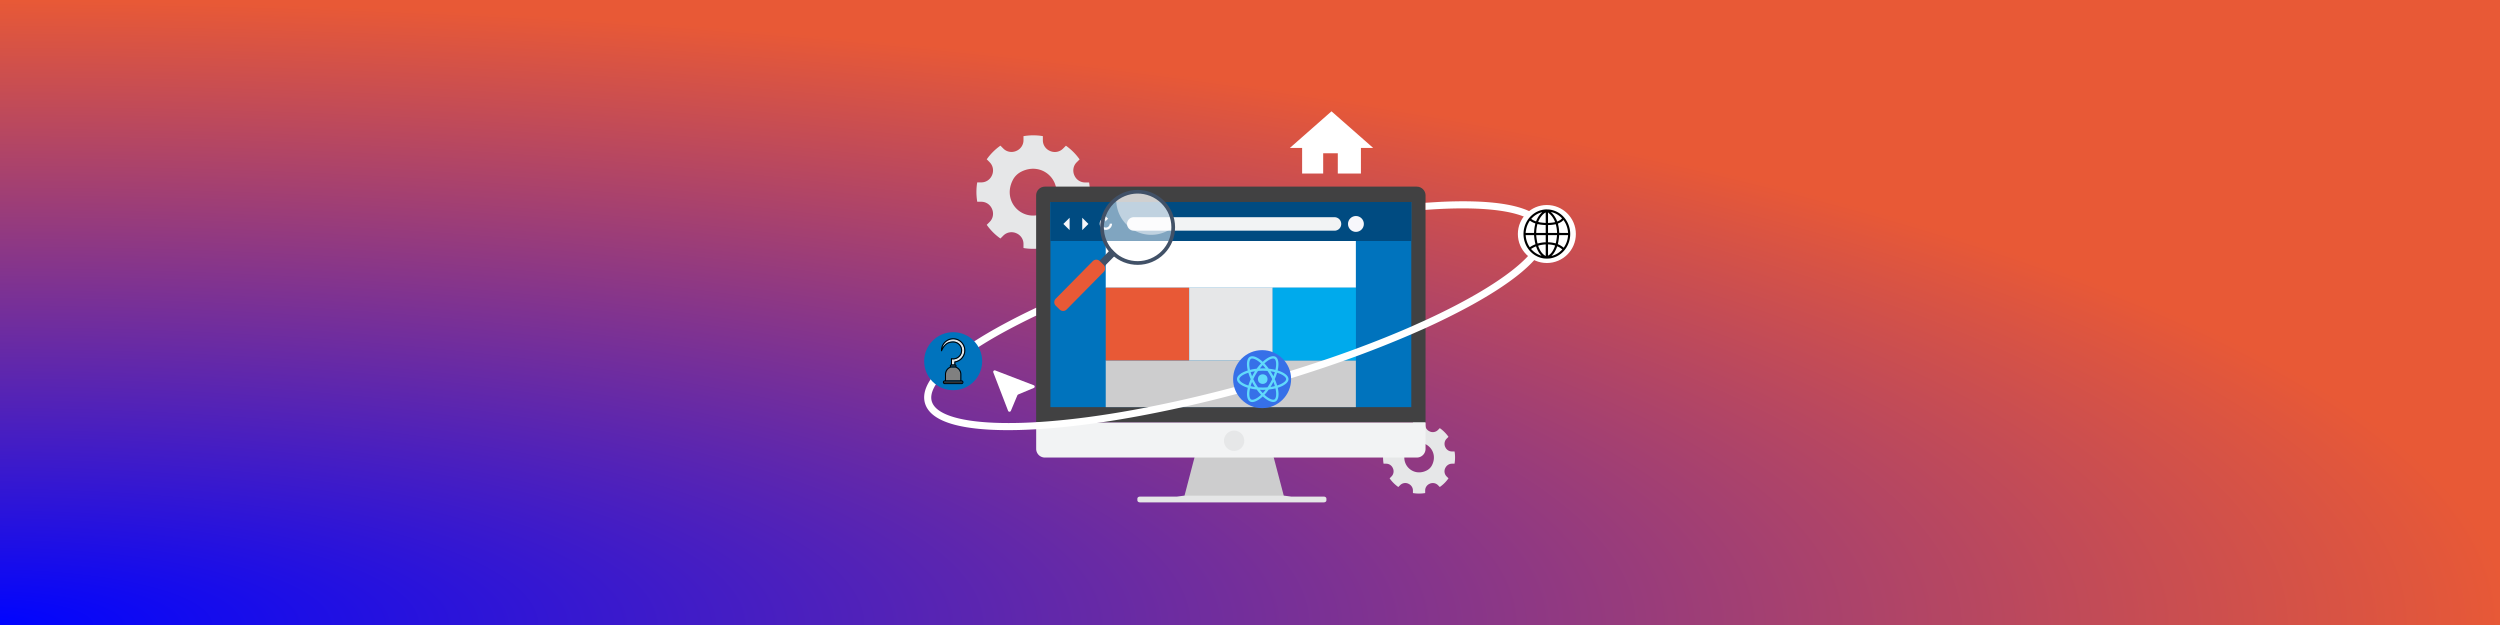 <svg xmlns="http://www.w3.org/2000/svg" fill-rule="evenodd" stroke-linejoin="round" stroke-miterlimit="2" viewBox="0 0 2000 500"><radialGradient id="a" cx="0" cy="0" gradientTransform="matrix(2000 0 0 500 0 500)" gradientUnits="userSpaceOnUse" r="1"><stop offset="0" stop-color="#0004ff"/><stop offset="1" stop-color="#e85936"/></radialGradient><path d="M0 0h2000v500H0z" fill="url(#a)"/><path d="M871.286 145.96h-3.3c-3.75 0-7.1-2.3-8.55-5.8 0-.05-.05-.1-.05-.1-1.45-3.5-.75-7.55 1.95-10.2l2.35-2.35a45.55 45.55 0 0 0-10.95-10.95l-2.35 2.35c-2.7 2.7-6.7 3.4-10.2 1.95-.05 0-.1-.05-.1-.05-3.5-1.45-5.8-4.8-5.8-8.55v-3.35c-2.5-.45-5.1-.65-7.75-.65s-5.2.25-7.75.65v3.3c0 3.75-2.3 7.1-5.8 8.55-.05 0-.1.05-.1.05-3.5 1.45-7.55.75-10.2-1.95l-2.35-2.35a45.55 45.55 0 0 0-10.95 10.95l2.35 2.35c2.7 2.7 3.4 6.7 1.95 10.2 0 .05-.05.1-.05.1-1.45 3.5-4.8 5.8-8.55 5.8h-3.3c-.45 2.5-.65 5.1-.65 7.75s.25 5.2.65 7.75h3.3c3.75 0 7.1 2.3 8.55 5.8 0 .05.05.1.05.1 1.45 3.5.75 7.55-1.95 10.2l-2.35 2.35a45.55 45.55 0 0 0 10.95 10.95l2.35-2.35c2.7-2.7 6.7-3.4 10.2-1.95.05 0 .1.05.1.05 3.5 1.45 5.8 4.8 5.8 8.55v3.3c2.5.45 5.1.65 7.75.65s5.2-.25 7.75-.65v-3.3c0-3.75 2.3-7.1 5.8-8.55.05 0 .1-.05.1-.05 3.5-1.45 7.55-.75 10.2 1.95l2.35 2.35a45.55 45.55 0 0 0 10.95-10.95l-2.35-2.35c-2.7-2.7-3.4-6.7-1.95-10.2 0-.05.05-.1.05-.1 1.45-3.5 4.8-5.8 8.55-5.8h3.3c.45-2.5.65-5.1.65-7.75 0-2.6-.25-5.15-.65-7.7zm-28.6 17.55c-1.4 2.75-3.7 5-6.4 6.45-17.6 9.15-35.15-8.4-26-26 1.4-2.75 3.7-5 6.4-6.45 17.6-9.15 35.15 8.4 26 26zm320.954 197.65h-2.1c-2.4 0-4.5-1.45-5.4-3.7 0 0 0-.05-.05-.05-.9-2.2-.5-4.75 1.2-6.45l1.5-1.5c-1.9-2.7-4.25-5.05-6.95-6.95l-1.5 1.5c-1.7 1.7-4.25 2.15-6.45 1.2 0 0-.05 0-.05-.05-2.2-.9-3.7-3.05-3.7-5.4v-2.1c-1.6-.25-3.25-.4-4.9-.4s-3.3.15-4.9.4v2.1c0 2.4-1.45 4.5-3.7 5.4 0 0-.05 0-.05.05-2.2.9-4.75.5-6.45-1.2l-1.5-1.5c-2.7 1.9-5.05 4.25-6.95 6.95l1.5 1.5c1.7 1.7 2.15 4.25 1.2 6.45 0 0 0 .05-.05.05-.9 2.2-3.05 3.7-5.4 3.7h-2.1c-.25 1.6-.4 3.25-.4 4.9s.15 3.3.4 4.9h2.1c2.4 0 4.5 1.45 5.4 3.7 0 0 0 .05.05.05.9 2.2.5 4.75-1.2 6.45l-1.5 1.5c1.9 2.7 4.25 5.05 6.95 6.95l1.5-1.5c1.7-1.7 4.25-2.15 6.45-1.2 0 0 .05 0 .05.05 2.2.9 3.7 3.05 3.7 5.4v2.1c1.6.25 3.25.4 4.9.4s3.3-.15 4.9-.4v-2.1c0-2.4 1.45-4.5 3.7-5.4 0 0 .05 0 .05-.05 2.2-.9 4.75-.5 6.45 1.2l1.5 1.5c2.7-1.9 5.05-4.25 6.95-6.95l-1.5-1.5c-1.7-1.7-2.15-4.25-1.2-6.45 0 0 0-.05.05-.05.9-2.2 3.05-3.7 5.4-3.7h2.1c.25-1.6.4-3.25.4-4.9s-.1-3.3-.4-4.9zm-18.1 11.1c-.9 1.75-2.35 3.15-4.05 4.05-11.15 5.8-22.25-5.35-16.45-16.45.9-1.75 2.35-3.15 4.05-4.05 11.15-5.8 22.25 5.3 16.45 16.45z" fill="#e6e7e8"/><path d="M1140.44 156.3v181.65H828.9V156.3c0-3.85 3.15-7 7-7h297.5c3.9 0 7.05 3.15 7.05 7z" fill="#414142"/><path d="M947.386 397.4l8.45-32.35h62.9l8.5 32.35z" fill="#cdcdce"/><path d="M1140.44 338v21.05a6.99 6.99 0 0 1-7 7h-297.5a6.99 6.99 0 0 1-7-7V338z" fill="#f2f3f4"/><path d="M941.686 397.26l5.75-.75h79.7l5.75.75h26.15c1.15 0 2.1.7 2.1 1.6v1.45c0 .9-.95 1.6-2.1 1.6h-147.05c-1.15 0-2.1-.7-2.1-1.6v-1.45c0-.9.95-1.6 2.1-1.6z" fill="#e5e6e7"/><path d="M840.336 161.6h288.7v164.1h-288.7z" fill="#0073bd"/><path d="M987.286 344.46c4.5 0 8.15 3.65 8.15 8.15s-3.65 8.15-8.15 8.15-8.15-3.65-8.15-8.15 3.65-8.15 8.15-8.15z" fill="#e6e7e8"/><path d="M840.336 161.6h288.7v31.2h-288.7z" fill="#004b81"/><path d="M1067.6 184.56H907.04a5.41 5.41 0 0 1-5.4-5.4 5.41 5.41 0 0 1 5.4-5.4h160.55a5.41 5.41 0 0 1 5.4 5.4c0 3-2.4 5.4-5.4 5.4z" fill="#f2f3f4"/><g fill="#f7f7fb"><circle cx="1084.74" cy="179.159" r="6.35"/><path d="M855.686 184.1l-5-4.95 5-4.95zm10.1 0l4.95-4.95-4.95-4.95zm18.35-6.8l2.35-2.35-2.35-2.3z"/><path d="M884.686 183.9c-2.7 0-4.95-2.2-4.95-4.95 0-2.7 2.2-4.95 4.95-4.95v1.85a3.12 3.12 0 0 0-3.1 3.1 3.12 3.12 0 0 0 3.1 3.1 3.12 3.12 0 0 0 3.1-3.1h1.85a4.93 4.93 0 0 1-4.95 4.95z" fill-rule="nonzero"/></g><path d="M884.586 192.8h200.1v37.4h-200.1z" fill="#fff"/><path d="M884.586 288.3h200.1v37.4h-200.1z" fill="#cdcdce"/><path d="M884.586 230.16h66.7v58.15h-66.7z" fill="#e85936"/><path d="M1018.04 230.16h66.7v58.15h-66.7z" fill="#00aaec"/><path d="M951.336 230.16h66.7v58.15h-66.7z" fill="#e6e7e8"/><g fill="#fff"><path d="M1236.9 182.66c-5.85-20.85-49.95-22.95-85.9-21.1l-10.55.65v5.7c10.65-.8 20.5-1.2 29.45-1.2 36.2 0 58.35 6.25 61.5 17.45 4.5 16-29.25 43.55-90.95 71.95l-11.45 5.15c-13.6 5.95-28.4 11.9-44.3 17.8-8.4 3.1-17.1 6.2-26.1 9.2-17.4 5.9-35.85 11.6-55.35 17.1-30.05 8.45-58.4 15.2-84.55 20.3-34.15 6.7-64.45 10.6-89.85 12.1-49.1 2.85-79.7-3.45-83.45-16.8-1.8-6.3 2.55-14.7 12.45-24.25 10.35-9.95 26.15-20.7 47.1-32.05 7.5-4.05 15.5-8.1 23.95-12.15v-6.3c-9.45 4.45-18.35 8.95-26.65 13.45-31.65 17.15-68.15 42-62.3 62.8 4.85 17.15 35.6 21.65 66.4 21.65 6.6 0 13.2-.2 19.55-.55l3.05-.15c15.95-.95 33.25-2.8 51.6-5.45 20.8-3.05 42.9-7.2 65.75-12.3 19.1-4.25 38.75-9.2 58.55-14.8 24.65-6.95 48.55-14.55 71.05-22.55l8.85-3.2a870.13 870.13 0 0 0 44.3-17.65l11.45-5.05a558.607 558.607 0 0 0 34.15-16.9c29.35-15.9 62.95-38.45 62.95-58.25-.1-1.6-.3-3.1-.7-4.6z" fill-rule="nonzero"/><circle cx="1237.49" cy="187.209" r="23.2"/></g><circle cx="1009.69" cy="303.309" fill="#3670e8" r="23.2"/><g fill="#61dafb"><path d="M1030.8 303.295c0-2.73-3.418-5.317-8.66-6.92 1.2-5.342.672-9.592-1.697-10.953-.546-.32-1.184-.47-1.88-.47v1.873c.386 0 .697.076.957.22 1.143.655 1.638 3.15 1.252 6.358-.093.8-.244 1.62-.43 2.47a40.78 40.78 0 0 0-5.333-.916 41.14 41.14 0 0 0-3.494-4.199c2.738-2.545 5.308-3.94 7.055-3.94v-1.873c-2.3 0-5.333 1.646-8.4 4.502-3.057-2.84-6.08-4.47-8.4-4.47v1.873c1.738 0 4.317 1.386 7.055 3.914a39.98 39.98 0 0 0-3.47 4.19 39.402 39.402 0 0 0-5.342.924 25.14 25.14 0 0 1-.436-2.435c-.395-3.2.092-5.703 1.226-6.367.252-.15.58-.218.966-.218v-1.873c-.706 0-1.344.15-1.898.47-2.36 1.36-2.9 5.602-1.672 10.927-5.224 1.613-8.626 4.2-8.626 6.913 0 2.73 3.42 5.316 8.66 6.92-1.2 5.34-.672 9.6 1.696 10.952.546.32 1.185.47 1.9.47 2.3 0 5.334-1.646 8.4-4.502 3.057 2.84 6.08 4.47 8.4 4.47.705 0 1.343-.15 1.898-.47 2.36-1.36 2.9-5.602 1.67-10.927 5.208-1.604 8.6-4.2 8.6-6.912zm-10.935-5.602a37.86 37.86 0 0 1-1.134 3.317 40.88 40.88 0 0 0-1.1-2.016 44.64 44.64 0 0 0-1.21-1.965c1.193.176 2.343.395 3.444.664zm-3.847 8.945a46.924 46.924 0 0 1-2.024 3.208 43.4 43.4 0 0 1-3.797.168c-1.268 0-2.536-.06-3.78-.16a46.28 46.28 0 0 1-2.033-3.191 43.857 43.857 0 0 1-1.747-3.343c.52-1.126 1.1-2.25 1.74-3.35a44.616 44.616 0 0 1 2.024-3.2 43.77 43.77 0 0 1 3.796-.168 46.79 46.79 0 0 1 3.78.16 46.06 46.06 0 0 1 2.032 3.192 43.48 43.48 0 0 1 1.747 3.342 46.99 46.99 0 0 1-1.738 3.352zm2.713-1.092a36.05 36.05 0 0 1 1.159 3.343 37.83 37.83 0 0 1-3.461.671c.412-.646.824-1.3 1.2-2 .386-.672.747-1.352 1.092-2.024zm-8.517 8.962a34.79 34.79 0 0 1-2.335-2.688 52.93 52.93 0 0 0 2.31.059 41.69 41.69 0 0 0 2.335-.06 35.026 35.026 0 0 1-2.3 2.688zm-6.25-4.948a37.64 37.64 0 0 1-3.443-.663 37.75 37.75 0 0 1 1.133-3.318 40.88 40.88 0 0 0 1.1 2.016c.394.672.798 1.327 1.2 1.965zm6.207-17.478c.78.806 1.562 1.705 2.335 2.688a51.37 51.37 0 0 0-2.3-.06 41.69 41.69 0 0 0-2.335.06 32.65 32.65 0 0 1 2.31-2.688zm-6.215 4.947c-.412.647-.823 1.3-1.2 2a48.577 48.577 0 0 0-1.092 2.015 36.34 36.34 0 0 1-1.16-3.342c1.1-.26 2.26-.488 3.46-.664zm-7.6 10.516c-2.974-1.27-4.897-2.932-4.897-4.25s1.923-3 4.897-4.25c.722-.3 1.5-.588 2.326-.848.48 1.646 1.1 3.36 1.9 5.115a39.394 39.394 0 0 0-1.865 5.1c-.83-.26-1.62-.546-2.35-.856zm4.518 12.002c-1.142-.655-1.638-3.15-1.25-6.358.092-.8.243-1.62.428-2.47a40.8 40.8 0 0 0 5.334.915 40.79 40.79 0 0 0 3.494 4.2c-2.738 2.545-5.3 3.94-7.056 3.94-.378-.01-.697-.084-.95-.227zm19.923-6.4c.395 3.208-.092 5.703-1.226 6.366-.252.152-.58.22-.966.22-1.74 0-4.317-1.386-7.055-3.914a39.78 39.78 0 0 0 3.468-4.191 39.32 39.32 0 0 0 5.342-.924c.193.848.345 1.663.437 2.444zm3.234-5.602c-.723.3-1.512.588-2.327.848-.48-1.646-1.1-3.36-1.9-5.115a39.246 39.246 0 0 0 1.865-5.1 26.49 26.49 0 0 1 2.36.857c2.973 1.268 4.897 2.93 4.897 4.25-.01 1.318-1.932 3-4.905 4.25z" fill-rule="nonzero"/><circle cx="1010.18" cy="303.295" r="3.838"/></g><circle cx="762.536" cy="288.959" fill="#0073bd" r="23.2"/><path d="M807.586 329.4c.45 0 .9-.3 1.1-.7l5.15-12.3c.15-.4.5-.75.9-.9l12.3-5.15c.45-.2.7-.6.7-1.1a1.13 1.13 0 0 0-.75-1.05l-30.8-11.85a1.26 1.26 0 0 0-1.25.25l-.05.05c-.3.3-.4.8-.25 1.25l11.85 30.8c.2.4.6.7 1.1.7m290.954-211.05h-9.8v20.45h-18.5v-16.2h-11.7v16.2h-16.85v-20.45h-9.8l33.3-29.3z" fill="#fff"/><path d="M1236.26 167.558c-4.308.352-8.2 2.114-11.355 5.144-7.408 7.135-8.174 19.1-1.726 27.176 3.004 3.76 7.258 6.22 11.883 6.862a21.37 21.37 0 0 0 4.862 0c7.268-1.013 13.3-6.404 15.442-13.786 1.56-5.392.846-11.267-1.938-15.997-2.977-5.065-7.725-8.35-13.292-9.223-.908-.14-3.074-.238-3.876-.176zm.308 6.254v4.537l-.854-.053c-2.414-.16-5.136-.58-5.136-.802 0-.202.696-1.7 1.216-2.607 1.013-1.788 2.678-3.665 3.964-4.475.194-.122.807-.47.807-.47zm5.937-3.744c2.38.775 4.607 2.14 6.52 4l.6.572-.194.273c-.36.5-1.356 1.233-2.414 1.762-.58.3-1.1.53-1.154.53-.062 0-.194-.247-.308-.538-.802-2.2-2.643-4.994-4.308-6.527l-.58-.53.396.062c.22.036.864.22 1.445.405zm-9.654.582c-1.348 1.392-2.185 2.6-3.083 4.396a24.64 24.64 0 0 0-.688 1.488l-.22.555c-.053.062-1.55-.546-2.22-.907-.784-.414-1.612-.978-1.612-1.102 0-.105 1.216-1.32 1.93-1.938a17.84 17.84 0 0 1 3.515-2.264c.916-.44 2.88-1.154 3.18-1.17.07 0-.3.423-.8.943zm6.66.282c1.2.96 2.502 2.58 3.4 4.2.53.943 1.198 2.476 1.12 2.555-.176.176-2.634.52-4.44.617l-1.17.062v-8.45s.218.15 1.092 1.016zm11.893 6.016c1.682 2.555 2.704 5.54 3.003 8.774l.062.634-3.55-.018-3.558-.026-.063-1.2c-.08-1.55-.282-3.1-.616-4.625-.38-1.735-.37-1.718-.238-1.718.255 0 1.867-.792 2.563-1.26a9.083 9.083 0 0 0 1.216-.97c.264-.273.5-.494.537-.494.027-.008.318.397.644.9zm-26.78.044c.643.476 2 1.154 2.95 1.5.617.22.722.282.688.432-.027.096-.15.625-.273 1.18-.335 1.436-.564 3.004-.688 4.74l-.105 1.524h-6.66v-.2c0-1.05.52-3.64 1.03-5.12.598-1.744 2.166-4.633 2.43-4.484.053.045.335.24.625.45zm6.554 2.493a33.95 33.95 0 0 0 4.219.502l1.172.053v6.316h-7.602l.053-1.26c.08-1.78.397-3.814.863-5.55.062-.238.124-.326.22-.3.07.027.545.132 1.074.23zm13.698.855c.405 1.726.608 3.1.73 5.065l.053.95h-7.24v-6.236l.203-.053c.105-.027.502-.053.88-.053.9 0 2.987-.23 3.982-.432 1.26-.264 1.137-.326 1.392.758zm-17.6 8.192l.106 1.083c.114 1.427.616 4.422.916 5.453.044.167.08.317.06.326a28.95 28.95 0 0 1-.986.431c-1.048.45-2.255 1.1-3.057 1.648l-.5.343-.397-.616c-1.56-2.405-2.528-5.33-2.82-8.448l-.06-.634h6.695zm9.302 2.45v2.863h-.43c-1.163 0-3.542.352-5.153.757-.476.124-.9.185-.934.15-.238-.246-1.057-5.232-1.057-6.386v-.247h7.576v2.863zm9-2.405c-.132 1.7-.6 4.633-.898 5.78-.08.3-.14.37-.255.334-1.25-.387-3.34-.74-4.88-.82l-1.128-.053v-5.7h7.197l-.036.458zm8.827.176c-.3 3.207-1.25 6.017-2.925 8.615l-.52.784c-.017.018-.3-.185-.625-.45a15.415 15.415 0 0 0-3.022-1.894l-1.03-.5c-.018-.01.097-.546.238-1.198.3-1.365.67-3.876.757-5.126l.062-.855h7.126l-.06.634zm-17.838 6.765v9.26l-.414-.23c-1.7-.916-3.285-2.74-4.457-5.1-.485-.978-1.12-2.572-1.12-2.8 0-.308 3.56-.987 5.708-1.092l.282-.018zm4.493.23c1.03.15 2.818.547 2.942.652.114.115-.44 1.648-1.066 2.925-1.084 2.237-2.255 3.7-3.85 4.818-.3.194-.556.36-.6.36-.036 0-.07-2.026-.07-4.5v-4.5l.863.053a35.42 35.42 0 0 1 1.78.193zm5.655 1.7c.96.485 2.114 1.234 2.713 1.762l.397.353-.705.713c-1.77 1.797-4.14 3.286-6.448 4.044-1.7.563-1.665.58-.767-.362 1.374-1.444 2.634-3.585 3.48-5.9.203-.563.397-1.03.423-1.03s.44.194.907.43zm-17.6.388c.837 2.387 2.132 4.625 3.585 6.175.3.317.502.582.45.582-.264 0-2.044-.705-2.933-1.155-1.797-.916-3.127-1.902-4.616-3.426-.916-.934-.952-.766.388-1.56.775-.467 2.6-1.33 2.783-1.34.053-.01.203.317.344.722z" fill-rule="nonzero"/><g fill="#fff" fill-opacity=".5"><path d="M938.086 181.9c0 15.45-12.55 28-28 28s-28-12.55-28-28 12.55-28 28-28c15.45-.05 28 12.5 28 28"/><path d="M938.086 181.9v.15a27.895 27.895 0 0 1-17.1 5.8c-15.45 0-28-12.55-28-28v-.15c4.75-3.65 10.65-5.8 17.1-5.8 15.45-.05 28 12.5 28 28"/></g><g fill="#415167"><path d="M893.2 203.223l-4.2-4.144-10.36 10.5 4.2 4.143 10.36-10.5z"/><path d="M929.336 200.86c-10.5 10.65-27.6 10.75-38.2.25-10.65-10.5-10.75-27.6-.25-38.2 10.5-10.65 27.6-10.75 38.2-.25 10.6 10.45 10.7 27.6.25 38.2m2.1 2.1c-11.65 11.8-30.6 11.9-42.4.3-11.8-11.65-11.9-30.6-.3-42.4 11.65-11.8 30.6-11.9 42.4-.3s11.9 30.6.3 42.4z"/></g><path d="M853.286 247.6c-1.5 1.55-4 1.55-5.55.05l-3.15-3.1c-1.55-1.5-1.55-4-.05-5.55l29.7-30.1c1.5-1.55 4-1.55 5.55-.05l3.15 3.1c1.55 1.5 1.55 4 .05 5.55z" fill="#e85936"/><g fill-rule="nonzero"><path d="M763.973 294H761.1a1.24 1.24 0 0 1-.204-.018 5.754 5.754 0 0 0-4.084 5.485v4.8h11.45v-4.8a5.742 5.742 0 0 0-4.084-5.485 1.26 1.26 0 0 1-.204.018z" fill="gray"/><path d="M755.125 305.802c0 .376.306.682.682.682h13.458a.683.683 0 0 0 0-1.365h-13.458a.683.683 0 0 0-.682.683zm8.848-13.462H761.1a.415.415 0 1 0 0 .83h2.873a.415.415 0 0 0 0-.83z" fill="#333"/><path d="M771.444 280.34a8.92 8.92 0 0 0-8.908-8.908c-4.266 0-7.84 3.015-8.706 7.025.968-1.68 2.067-2.928 3.33-3.785 1.5-1.02 3.2-1.495 5.377-1.495 3.95 0 7.163 3.214 7.163 7.163s-3.214 7.162-7.163 7.162a7.24 7.24 0 0 1-.943-.064v4.06h1.886v-1.93h.002a.42.42 0 0 1 .358-.416c4.335-.635 7.605-4.424 7.605-8.813z" fill="#e6e6e6"/><path d="M769.888 286.742a9.74 9.74 0 0 0 2.396-6.401c0-5.375-4.373-9.748-9.748-9.748s-9.748 4.373-9.748 9.748c0 .5.13.636.252.678.22.075.46-.004.554-.217 2.62-5.977 6-6.783 8.942-6.783a6.33 6.33 0 0 1 6.322 6.322 6.33 6.33 0 0 1-6.322 6.322 6.374 6.374 0 0 1-1.274-.13.435.435 0 0 0-.403.116c-.12.128-.106.296-.106.296v4.604a1.248 1.248 0 0 0-.714 1.859 6.59 6.59 0 0 0-4.059 6.069v4.8h-.164c-.84 0-1.523.684-1.523 1.523s.684 1.524 1.523 1.524h13.458a1.524 1.524 0 0 0 0-3.047h-.164v-4.8a6.59 6.59 0 0 0-4.058-6.069c.117-.2.186-.414.186-.654a1.26 1.26 0 0 0-.9-1.205v-1.624a9.75 9.75 0 0 0 5.568-3.184zm-.623 18.377c.376 0 .682.306.682.683a.68.68 0 0 1-.682.682h-13.458a.683.683 0 0 1 0-1.365zm-1.004-5.64v4.8h-11.45v-4.8a5.742 5.742 0 0 1 4.084-5.485 1.24 1.24 0 0 0 .204.018h2.873a1.26 1.26 0 0 0 .204-.018c2.4.72 4.084 2.96 4.084 5.485zm-3.873-6.722a.417.417 0 0 1-.415.415H761.1a.415.415 0 0 1 0-.83h2.873c.228 0 .415.186.415.415zm-.55-3.602a.42.42 0 0 0-.358.416h-.002v1.93h-1.886v-4.06a7.24 7.24 0 0 0 .943.064 7.17 7.17 0 0 0 7.162-7.162 7.17 7.17 0 0 0-7.162-7.162c-2.168 0-3.877.474-5.377 1.494-1.263.858-2.36 2.106-3.33 3.786.866-4 4.44-7.026 8.706-7.026a8.92 8.92 0 0 1 8.908 8.908c0 4.4-3.27 8.178-7.605 8.813z"/></g></svg>
